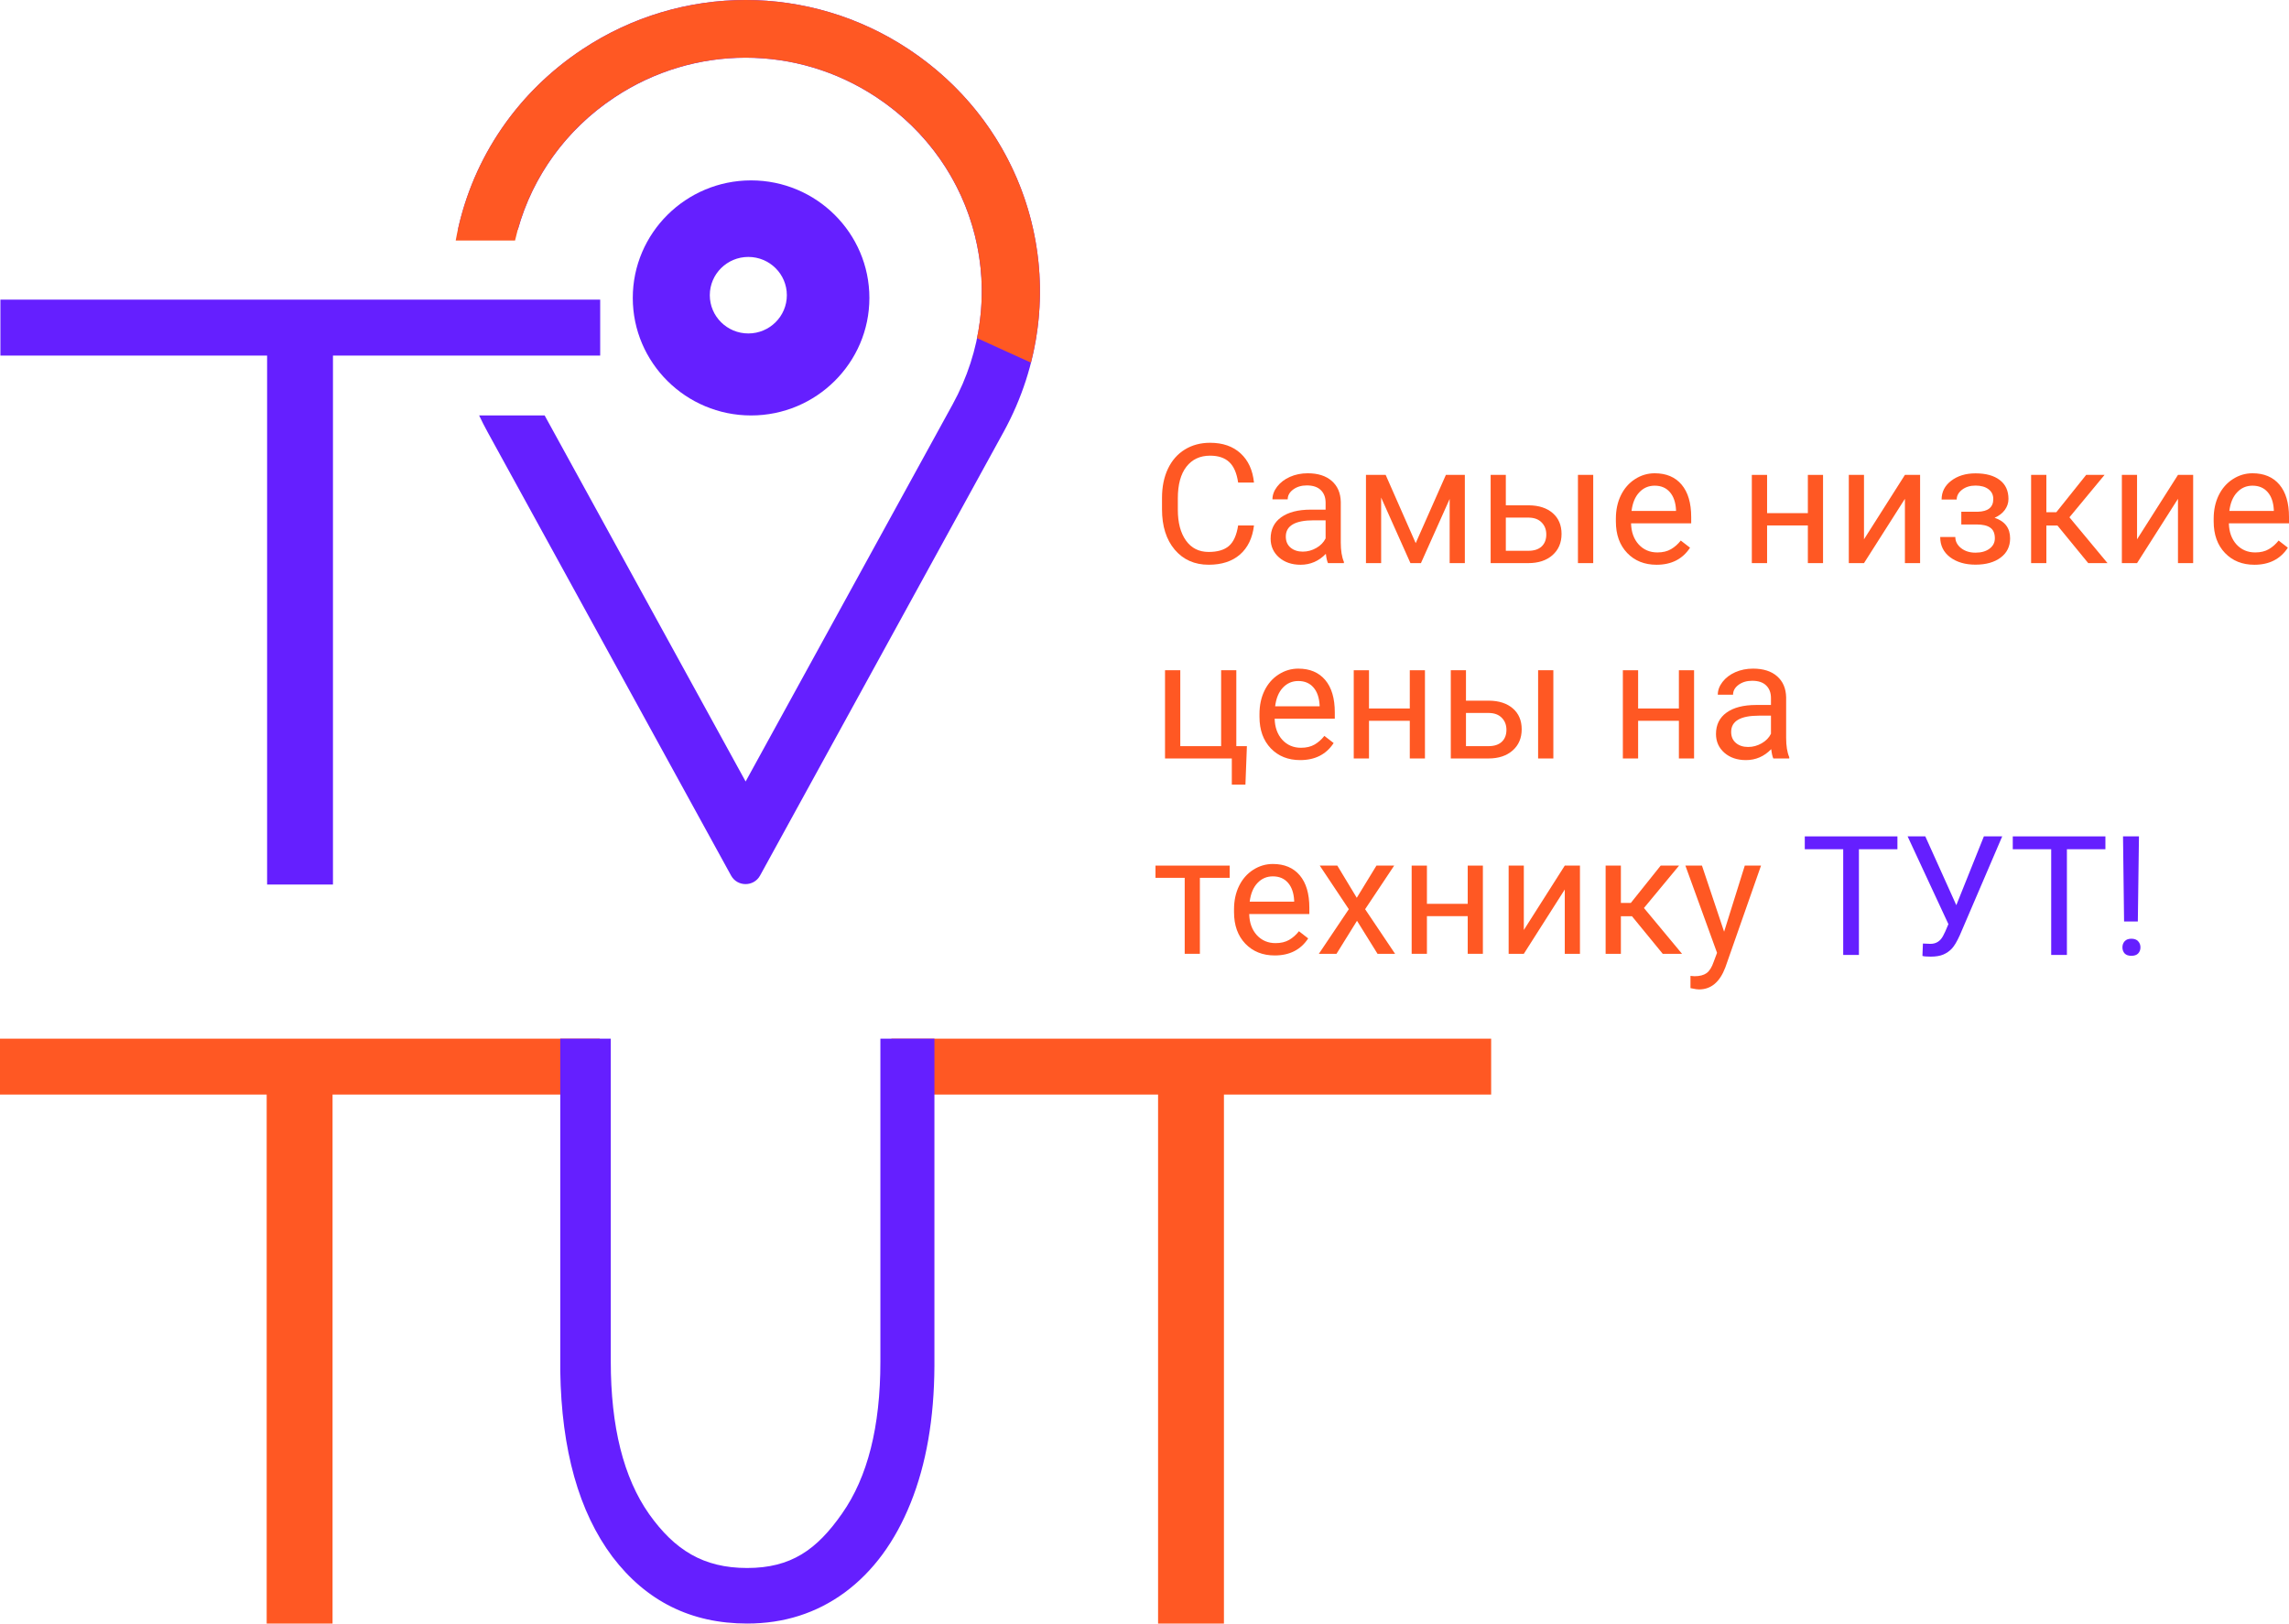 <svg width="117" height="83" viewBox="0 0 117 83" fill="none" xmlns="http://www.w3.org/2000/svg">
<g clip-path="url(#clip0)">
<path d="M29.776 2.516C34.836 -0.839 41.379 -0.839 46.442 2.516C52.966 6.834 55.05 15.247 51.297 22.084L38.85 44.761C38.53 45.343 37.688 45.343 37.368 44.761L24.921 22.084C24.768 21.805 24.624 21.523 24.491 21.239H27.839L38.112 39.952L48.693 20.673C51.704 15.185 50.029 8.436 44.794 4.969C42.762 3.623 40.437 2.95 38.109 2.95C35.781 2.95 33.456 3.626 31.425 4.972C28.909 6.636 27.216 9.06 26.47 11.737H23.406C24.209 8.09 26.397 4.753 29.776 2.516Z" fill="#651FFF"/>
<path d="M46.443 2.514C41.383 -0.838 34.841 -0.838 29.777 2.514C26.222 4.865 23.985 8.432 23.293 12.296H26.326C26.982 9.397 28.733 6.747 31.426 4.965C33.457 3.62 35.782 2.948 38.11 2.948C40.438 2.948 42.763 3.623 44.795 4.967C48.993 7.744 50.9 12.63 49.938 17.285L52.696 18.539C54.231 12.541 51.875 6.108 46.443 2.514Z" fill="#FF5823"/>
<path d="M17.019 18.178H30.678V15.318H0.021V18.178H13.653V45.22H17.019V18.178Z" fill="#651FFF"/>
<path d="M16.998 55.958H30.656V53.098H0V55.958H13.631V83H16.998V55.958Z" fill="#FF5823"/>
<path d="M62.56 55.958H76.219V53.098H45.562V55.958H59.194V83H62.56V55.958Z" fill="#FF5823"/>
<path fill-rule="evenodd" clip-rule="evenodd" d="M32.344 15.231C32.344 11.919 35.057 9.222 38.391 9.222C41.726 9.222 44.438 11.919 44.438 15.231C44.438 18.542 41.724 21.239 38.391 21.239C35.057 21.239 32.344 18.542 32.344 15.231ZM38.25 17.047C39.337 17.047 40.219 16.171 40.219 15.091C40.219 14.011 39.337 13.135 38.25 13.135C37.163 13.135 36.281 14.011 36.281 15.091C36.281 16.171 37.163 17.047 38.25 17.047Z" fill="#651FFF"/>
<path d="M28.637 53.098V70.085C28.699 74.127 29.588 77.294 31.305 79.587C33.034 81.862 35.329 83 38.19 83C40.068 83 41.729 82.472 43.172 81.416C44.627 80.343 45.753 78.813 46.549 76.829C47.345 74.846 47.749 72.516 47.762 69.84V53.098H45V69.621C45 72.934 44.347 75.519 43.041 77.376C41.747 79.232 40.429 80.16 38.19 80.16C35.951 80.16 34.484 79.241 33.178 77.403C31.872 75.546 31.219 72.943 31.219 69.594V53.098H28.637Z" fill="#651FFF"/>
<path d="M64.096 26.862C64.02 27.504 63.781 28 63.379 28.35C62.979 28.698 62.446 28.871 61.781 28.871C61.059 28.871 60.481 28.614 60.044 28.1C59.611 27.586 59.395 26.898 59.395 26.037V25.454C59.395 24.89 59.495 24.394 59.697 23.966C59.901 23.538 60.188 23.21 60.56 22.982C60.932 22.752 61.363 22.636 61.852 22.636C62.501 22.636 63.021 22.817 63.412 23.178C63.804 23.537 64.031 24.034 64.096 24.67H63.286C63.216 24.187 63.064 23.837 62.829 23.62C62.597 23.403 62.271 23.295 61.852 23.295C61.338 23.295 60.934 23.484 60.64 23.862C60.349 24.239 60.204 24.777 60.204 25.474V26.062C60.204 26.721 60.342 27.244 60.619 27.633C60.896 28.022 61.283 28.217 61.781 28.217C62.228 28.217 62.571 28.117 62.808 27.917C63.049 27.714 63.208 27.363 63.286 26.862H64.096Z" fill="#FF5823"/>
<path d="M67.879 28.788C67.834 28.699 67.797 28.541 67.77 28.313C67.409 28.686 66.978 28.872 66.478 28.872C66.031 28.872 65.663 28.746 65.375 28.496C65.09 28.244 64.947 27.924 64.947 27.538C64.947 27.068 65.126 26.704 65.484 26.446C65.845 26.185 66.351 26.054 67.002 26.054H67.757V25.7C67.757 25.43 67.676 25.216 67.514 25.058C67.352 24.897 67.113 24.816 66.796 24.816C66.52 24.816 66.288 24.886 66.1 25.025C65.913 25.164 65.819 25.332 65.819 25.529H65.04C65.04 25.304 65.119 25.087 65.279 24.879C65.441 24.668 65.659 24.501 65.933 24.379C66.21 24.256 66.513 24.195 66.843 24.195C67.365 24.195 67.775 24.326 68.072 24.587C68.368 24.846 68.522 25.203 68.533 25.658V27.734C68.533 28.148 68.586 28.477 68.692 28.722V28.788H67.879ZM66.591 28.201C66.835 28.201 67.065 28.138 67.283 28.013C67.501 27.888 67.659 27.725 67.757 27.525V26.6H67.149C66.198 26.6 65.723 26.877 65.723 27.43C65.723 27.671 65.804 27.86 65.966 27.996C66.129 28.132 66.337 28.201 66.591 28.201Z" fill="#FF5823"/>
<path d="M72.362 27.767L73.905 24.278H74.874V28.788H74.098V25.508L72.63 28.788H72.093L70.596 25.437V28.788H69.82V24.278H70.827L72.362 27.767Z" fill="#FF5823"/>
<path d="M76.969 25.833H78.147C78.662 25.838 79.069 25.972 79.368 26.233C79.667 26.494 79.817 26.848 79.817 27.296C79.817 27.746 79.663 28.107 79.356 28.379C79.048 28.652 78.634 28.788 78.114 28.788H76.193V24.278H76.969V25.833ZM81.436 28.788H80.655V24.278H81.436V28.788ZM76.969 26.462V28.158H78.123C78.413 28.158 78.638 28.085 78.798 27.938C78.957 27.788 79.037 27.583 79.037 27.325C79.037 27.075 78.958 26.871 78.802 26.712C78.648 26.551 78.431 26.468 78.152 26.462H76.969Z" fill="#FF5823"/>
<path d="M84.674 28.872C84.059 28.872 83.558 28.672 83.173 28.271C82.787 27.869 82.594 27.331 82.594 26.659V26.517C82.594 26.069 82.679 25.671 82.85 25.321C83.023 24.968 83.263 24.693 83.571 24.495C83.881 24.295 84.217 24.195 84.578 24.195C85.168 24.195 85.626 24.388 85.953 24.775C86.28 25.161 86.444 25.714 86.444 26.433V26.754H83.37C83.381 27.199 83.511 27.559 83.76 27.834C84.011 28.106 84.33 28.242 84.716 28.242C84.99 28.242 85.222 28.187 85.412 28.075C85.602 27.964 85.769 27.817 85.911 27.634L86.385 28C86.005 28.581 85.434 28.872 84.674 28.872ZM84.578 24.829C84.264 24.829 84.002 24.943 83.789 25.171C83.577 25.396 83.445 25.712 83.395 26.121H85.668V26.062C85.646 25.671 85.539 25.368 85.349 25.154C85.159 24.937 84.902 24.829 84.578 24.829Z" fill="#FF5823"/>
<path d="M93.183 28.788H92.407V26.862H90.323V28.788H89.543V24.278H90.323V26.233H92.407V24.278H93.183V28.788Z" fill="#FF5823"/>
<path d="M97.368 24.278H98.144V28.788H97.368V25.5L95.276 28.788H94.5V24.278H95.276V27.571L97.368 24.278Z" fill="#FF5823"/>
<path d="M101.885 25.512C101.885 25.301 101.804 25.134 101.642 25.012C101.48 24.887 101.258 24.824 100.975 24.824C100.701 24.824 100.472 24.895 100.287 25.037C100.106 25.179 100.015 25.345 100.015 25.537H99.243C99.243 25.145 99.408 24.824 99.738 24.574C100.068 24.324 100.48 24.199 100.975 24.199C101.507 24.199 101.92 24.313 102.217 24.541C102.513 24.766 102.661 25.088 102.661 25.508C102.661 25.711 102.599 25.897 102.477 26.066C102.354 26.236 102.179 26.371 101.952 26.471C102.481 26.648 102.745 26.999 102.745 27.521C102.745 27.935 102.584 28.263 102.263 28.504C101.941 28.746 101.512 28.867 100.975 28.867C100.452 28.867 100.02 28.741 99.679 28.488C99.341 28.232 99.172 27.888 99.172 27.454H99.944C99.944 27.674 100.041 27.863 100.237 28.021C100.436 28.177 100.682 28.254 100.975 28.254C101.272 28.254 101.51 28.186 101.692 28.05C101.874 27.914 101.965 27.738 101.965 27.521C101.965 27.268 101.888 27.087 101.734 26.979C101.583 26.868 101.347 26.812 101.026 26.812H100.25V26.162H101.093C101.621 26.148 101.885 25.932 101.885 25.512Z" fill="#FF5823"/>
<path d="M105.164 26.866H104.598V28.788H103.818V24.278H104.598V26.187H105.106L106.632 24.278H107.572L105.777 26.446L107.723 28.788H106.737L105.164 26.866Z" fill="#FF5823"/>
<path d="M111.325 24.278H112.101V28.788H111.325V25.5L109.233 28.788H108.457V24.278H109.233V27.571L111.325 24.278Z" fill="#FF5823"/>
<path d="M115.231 28.872C114.615 28.872 114.115 28.672 113.729 28.271C113.343 27.869 113.15 27.331 113.15 26.659V26.517C113.15 26.069 113.236 25.671 113.406 25.321C113.58 24.968 113.82 24.693 114.128 24.495C114.438 24.295 114.773 24.195 115.134 24.195C115.724 24.195 116.183 24.388 116.51 24.775C116.837 25.161 117 25.714 117 26.433V26.754H113.926C113.938 27.199 114.068 27.559 114.316 27.834C114.568 28.106 114.887 28.242 115.273 28.242C115.547 28.242 115.779 28.187 115.969 28.075C116.159 27.964 116.325 27.817 116.468 27.634L116.942 28C116.561 28.581 115.991 28.872 115.231 28.872ZM115.134 24.829C114.821 24.829 114.558 24.943 114.346 25.171C114.133 25.396 114.002 25.712 113.951 26.121H116.224V26.062C116.202 25.671 116.096 25.368 115.906 25.154C115.716 24.937 115.459 24.829 115.134 24.829Z" fill="#FF5823"/>
<path d="M59.549 34.265H60.329V38.145H62.417V34.265H63.193V38.145H63.734L63.659 40.113H62.963V38.775H59.549V34.265Z" fill="#FF5823"/>
<path d="M66.457 38.858C65.842 38.858 65.341 38.658 64.956 38.258C64.57 37.855 64.377 37.317 64.377 36.645V36.503C64.377 36.056 64.462 35.657 64.633 35.307C64.806 34.954 65.046 34.679 65.354 34.482C65.664 34.282 66 34.182 66.361 34.182C66.95 34.182 67.409 34.375 67.736 34.761C68.063 35.147 68.227 35.7 68.227 36.42V36.741H65.153C65.164 37.185 65.294 37.545 65.543 37.82C65.794 38.092 66.113 38.228 66.499 38.228C66.773 38.228 67.005 38.173 67.195 38.062C67.385 37.951 67.552 37.803 67.694 37.62L68.168 37.987C67.788 38.568 67.218 38.858 66.457 38.858ZM66.361 34.815C66.047 34.815 65.785 34.929 65.572 35.157C65.36 35.382 65.228 35.699 65.178 36.107H67.451V36.049C67.428 35.657 67.322 35.354 67.132 35.14C66.942 34.923 66.685 34.815 66.361 34.815Z" fill="#FF5823"/>
<path d="M72.835 38.775H72.06V36.849H69.975V38.775H69.195V34.265H69.975V36.22H72.06V34.265H72.835V38.775Z" fill="#FF5823"/>
<path d="M74.932 35.82H76.111C76.625 35.825 77.032 35.959 77.331 36.22C77.63 36.481 77.78 36.835 77.78 37.283C77.78 37.733 77.626 38.094 77.318 38.366C77.011 38.638 76.597 38.775 76.077 38.775H74.156V34.265H74.932V35.82ZM79.398 38.775H78.619V34.265H79.398V38.775ZM74.932 36.449V38.145H76.085C76.376 38.145 76.601 38.072 76.761 37.924C76.92 37.774 77 37.57 77 37.312C77 37.062 76.921 36.857 76.765 36.699C76.611 36.538 76.394 36.455 76.115 36.449H74.932Z" fill="#FF5823"/>
<path d="M86.591 38.775H85.815V36.849H83.731V38.775H82.951V34.265H83.731V36.22H85.815V34.265H86.591V38.775Z" fill="#FF5823"/>
<path d="M90.642 38.775C90.598 38.685 90.561 38.527 90.534 38.299C90.173 38.672 89.742 38.858 89.242 38.858C88.794 38.858 88.427 38.733 88.139 38.483C87.853 38.23 87.711 37.91 87.711 37.524C87.711 37.054 87.89 36.691 88.248 36.432C88.608 36.171 89.115 36.04 89.766 36.04H90.521V35.686C90.521 35.417 90.44 35.203 90.278 35.044C90.115 34.883 89.876 34.803 89.56 34.803C89.284 34.803 89.052 34.872 88.864 35.011C88.677 35.15 88.583 35.318 88.583 35.515H87.803C87.803 35.29 87.883 35.073 88.042 34.865C88.204 34.654 88.422 34.487 88.696 34.365C88.974 34.243 89.277 34.182 89.607 34.182C90.129 34.182 90.539 34.312 90.835 34.573C91.132 34.832 91.286 35.189 91.297 35.645V37.72C91.297 38.134 91.35 38.463 91.456 38.708V38.775H90.642ZM89.355 38.187C89.598 38.187 89.829 38.124 90.047 37.999C90.265 37.874 90.423 37.712 90.521 37.512V36.586H89.913C88.962 36.586 88.487 36.863 88.487 37.416C88.487 37.658 88.568 37.846 88.73 37.983C88.892 38.119 89.101 38.187 89.355 38.187Z" fill="#FF5823"/>
<path d="M62.854 44.877H61.331V48.761H60.555V44.877H59.062V44.252H62.854V44.877Z" fill="#FF5823"/>
<path d="M65.156 48.845C64.541 48.845 64.041 48.645 63.655 48.245C63.269 47.842 63.076 47.304 63.076 46.632V46.49C63.076 46.042 63.161 45.644 63.332 45.294C63.505 44.941 63.746 44.666 64.053 44.469C64.364 44.269 64.699 44.169 65.06 44.169C65.65 44.169 66.108 44.362 66.435 44.748C66.763 45.134 66.926 45.687 66.926 46.407V46.727H63.852C63.863 47.172 63.993 47.532 64.242 47.807C64.494 48.079 64.812 48.215 65.198 48.215C65.472 48.215 65.704 48.16 65.895 48.049C66.085 47.938 66.251 47.79 66.394 47.607L66.867 47.974C66.487 48.554 65.917 48.845 65.156 48.845ZM65.06 44.802C64.747 44.802 64.484 44.916 64.272 45.144C64.059 45.369 63.928 45.686 63.877 46.094H66.15V46.035C66.128 45.644 66.022 45.341 65.832 45.127C65.641 44.91 65.384 44.802 65.06 44.802Z" fill="#FF5823"/>
<path d="M69.35 45.898L70.356 44.252H71.262L69.777 46.481L71.308 48.761H70.411L69.362 47.073L68.314 48.761H67.412L68.943 46.481L67.458 44.252H68.356L69.35 45.898Z" fill="#FF5823"/>
<path d="M75.796 48.761H75.021V46.836H72.936V48.761H72.156V44.252H72.936V46.206H75.021V44.252H75.796V48.761Z" fill="#FF5823"/>
<path d="M79.982 44.252H80.758V48.761H79.982V45.473L77.889 48.761H77.113V44.252H77.889V47.544L79.982 44.252Z" fill="#FF5823"/>
<path d="M83.416 46.84H82.85V48.761H82.07V44.252H82.85V46.16H83.358L84.884 44.252H85.824L84.029 46.419L85.975 48.761H84.989L83.416 46.84Z" fill="#FF5823"/>
<path d="M88.126 47.632L89.183 44.252H90.013L88.189 49.457C87.906 50.207 87.458 50.582 86.843 50.582L86.696 50.57L86.407 50.516V49.89L86.616 49.907C86.879 49.907 87.083 49.854 87.228 49.749C87.377 49.643 87.499 49.45 87.594 49.169L87.765 48.711L86.147 44.252H86.994L88.126 47.632Z" fill="#FF5823"/>
<path d="M96.985 43.415H95.017V48.819H94.214V43.415H92.25V42.758H96.985V43.415Z" fill="#651FFF"/>
<path d="M99.995 46.275L101.404 42.758H102.341L100.176 47.807C100.03 48.129 99.894 48.358 99.768 48.494C99.642 48.627 99.493 48.73 99.323 48.802C99.154 48.871 98.942 48.906 98.687 48.906C98.466 48.906 98.324 48.893 98.263 48.868L98.288 48.236L98.671 48.252C98.965 48.252 99.183 48.112 99.326 47.832L99.432 47.616L99.591 47.245L97.506 42.758H98.41L99.995 46.275Z" fill="#651FFF"/>
<path d="M107.616 43.415H105.648V48.819H104.845V43.415H102.881V42.758H107.616V43.415Z" fill="#651FFF"/>
<path d="M109.273 47.108H108.57L108.516 42.758H109.331L109.273 47.108ZM108.486 48.431C108.486 48.306 108.524 48.203 108.6 48.119C108.678 48.033 108.793 47.99 108.944 47.99C109.096 47.99 109.211 48.033 109.289 48.119C109.368 48.203 109.407 48.306 109.407 48.431C109.407 48.556 109.368 48.66 109.289 48.744C109.211 48.824 109.096 48.864 108.944 48.864C108.793 48.864 108.678 48.824 108.6 48.744C108.524 48.66 108.486 48.556 108.486 48.431Z" fill="#651FFF"/>
</g>
<defs>
<clipPath id="clip0">
<rect width="117" height="83" fill="white"/>
</clipPath>
</defs>
</svg>
